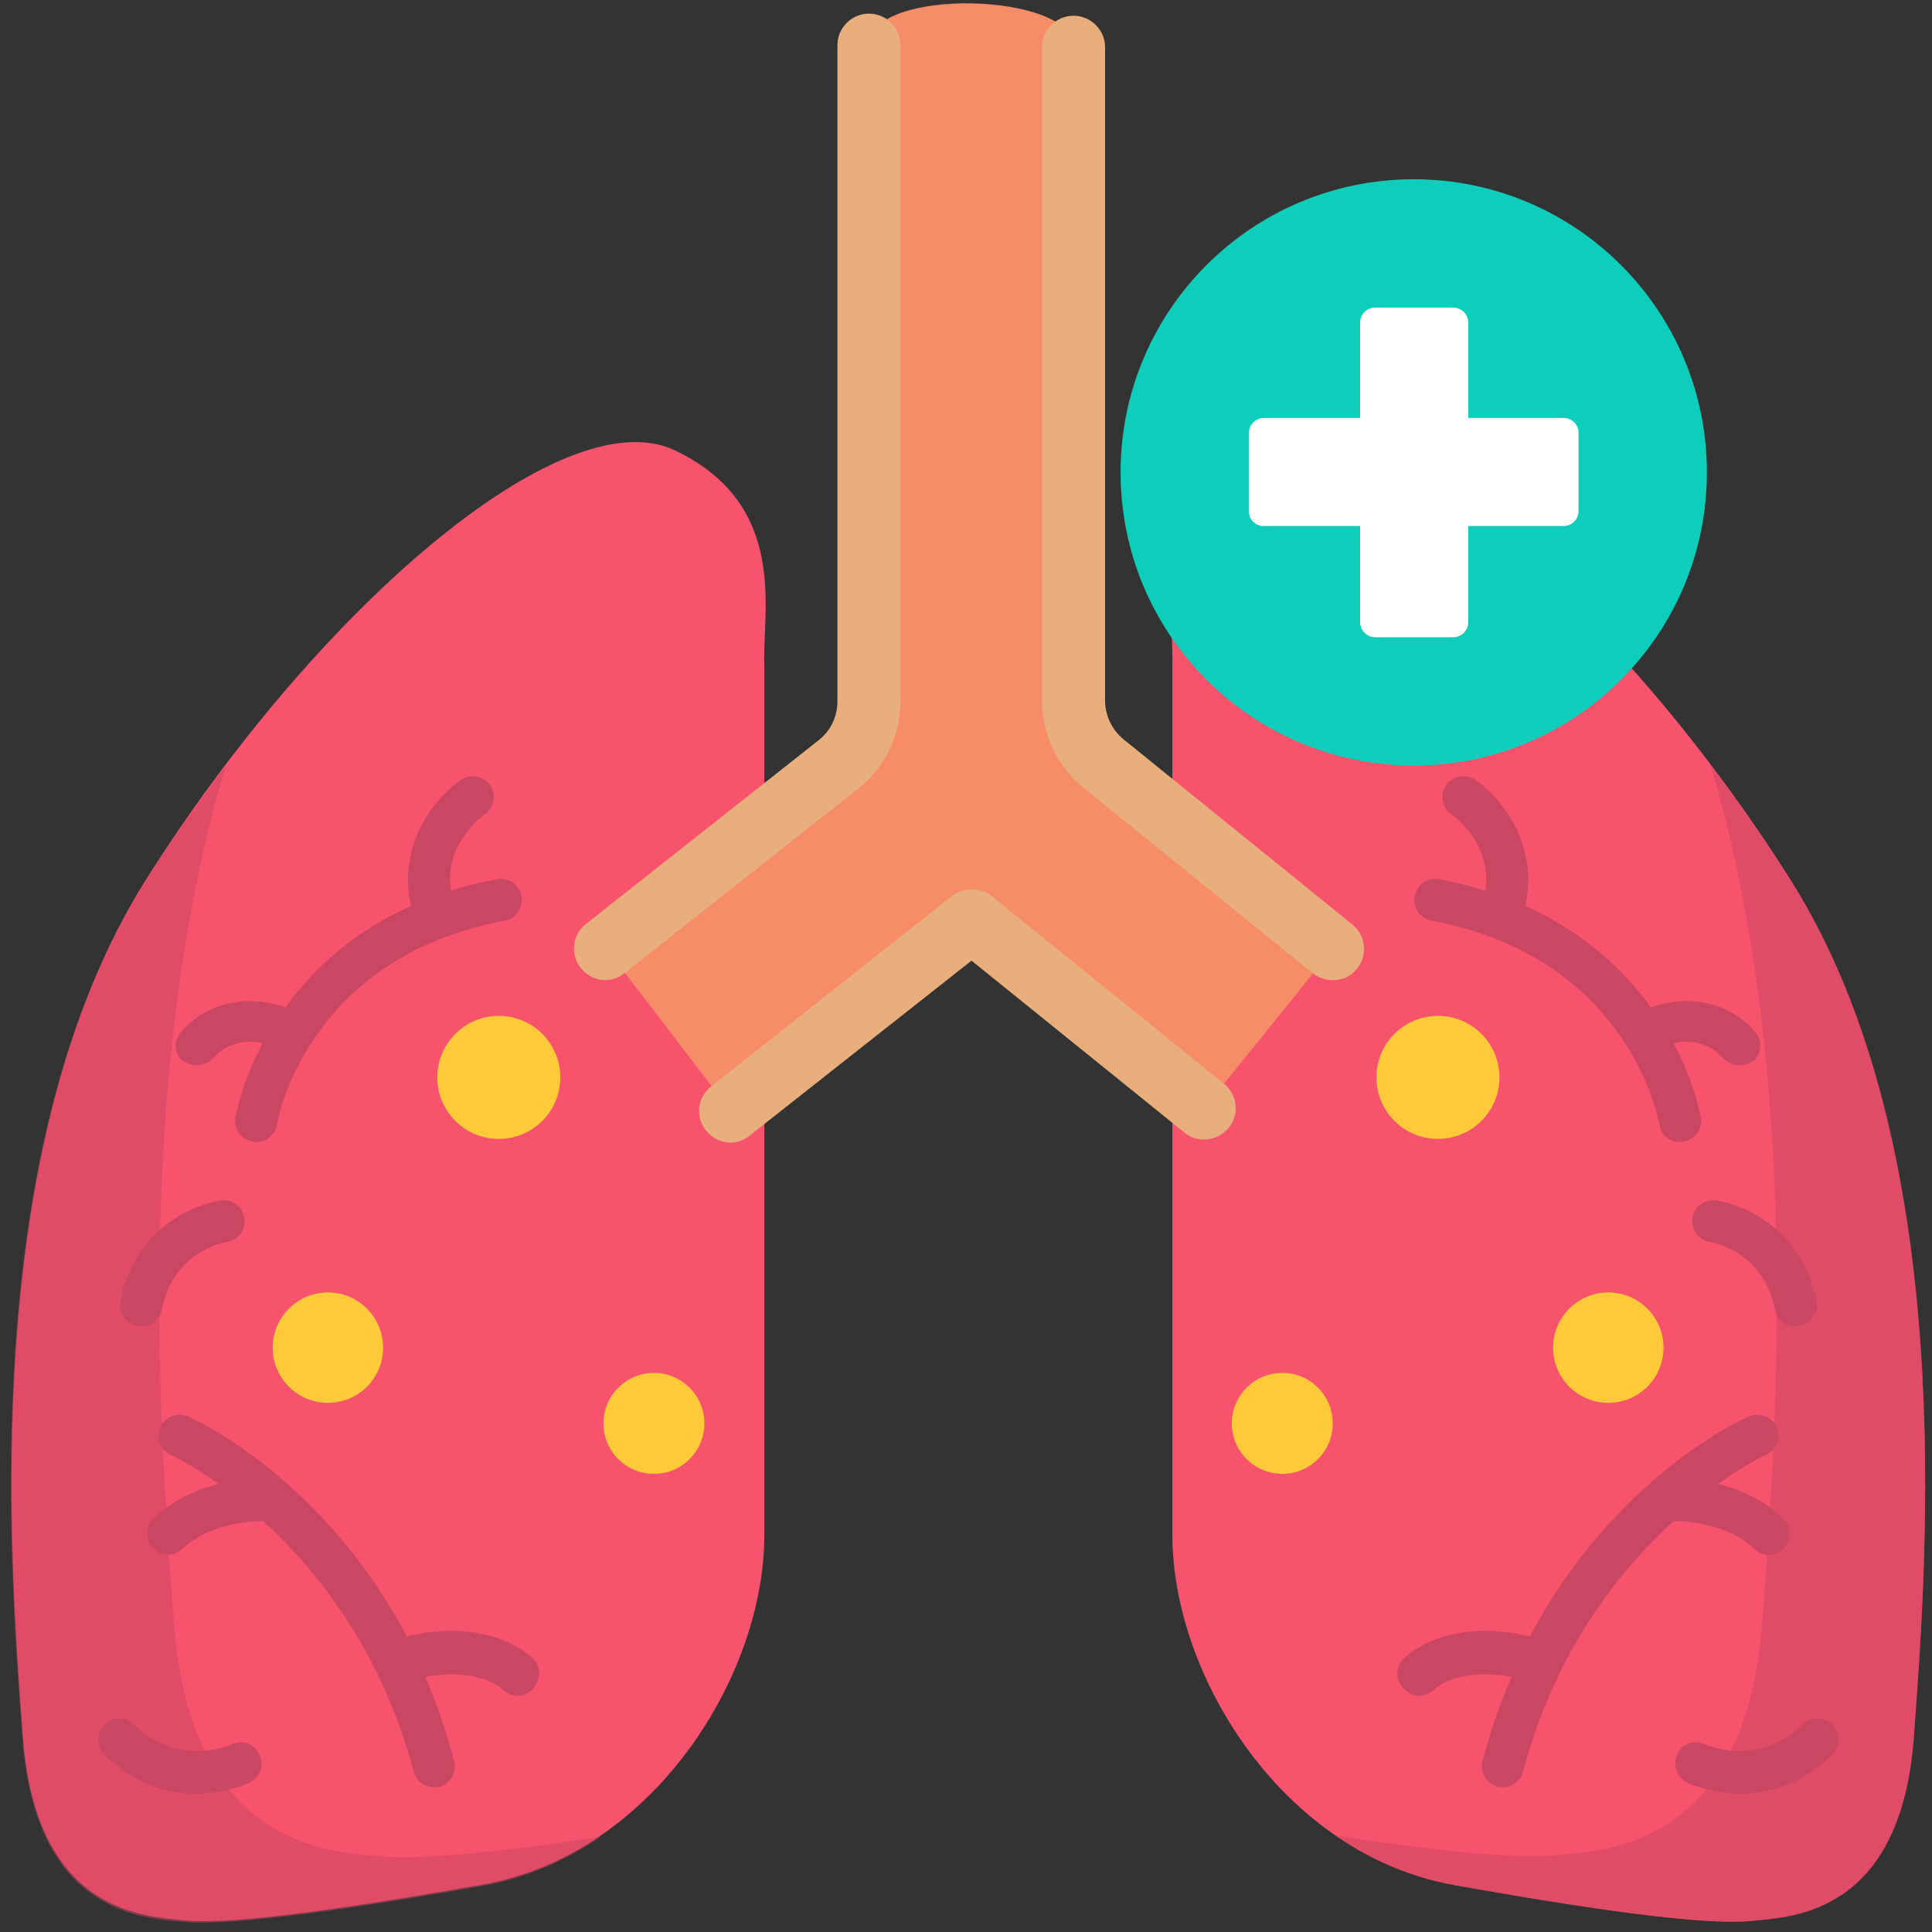 <svg width="100%" viewBox="0 0 146 146" fill="none" xmlns="http://www.w3.org/2000/svg">
<rect x="0" y="0" width="146" height="146" fill="#333333" stroke="none"/>
<g clip-path="url(#clip0_1556_3475)">
<path d="M57.761 50.184C57.761 50.184 57.761 105.26 57.761 115.989C57.761 126.718 49.297 140.149 36.462 142.414C23.627 144.679 16.752 145.434 13.891 145.116C11.03 144.798 2.725 144.679 1.732 131.248C0.738 117.817 -1.686 86.663 11.03 66.477C23.746 46.29 42.462 29.919 51.045 34.051C59.628 38.184 57.602 46.171 57.761 50.184Z" fill="#F8536C"/>
<path opacity="0.5" d="M1.692 131.367C2.685 144.798 10.99 144.957 13.851 145.235C16.712 145.513 23.587 144.798 36.422 142.533C39.72 141.937 42.74 140.626 45.403 138.798C36.541 140.149 31.256 140.546 28.634 140.268C24.978 139.91 14.408 139.712 13.136 122.585C12.143 109.074 9.997 81.497 17.07 57.853C14.924 60.675 12.858 63.615 10.951 66.675C-1.765 86.742 0.698 117.936 1.692 131.367Z" fill="#C94760"/>
<path d="M37.694 86.067C40.262 86.067 42.343 83.986 42.343 81.418C42.343 78.85 40.262 76.769 37.694 76.769C35.127 76.769 33.045 78.85 33.045 81.418C33.045 83.986 35.127 86.067 37.694 86.067Z" fill="#FFCA3A"/>
<path d="M49.416 111.379C51.523 111.379 53.231 109.672 53.231 107.565C53.231 105.458 51.523 103.75 49.416 103.75C47.309 103.75 45.602 105.458 45.602 107.565C45.602 109.672 47.309 111.379 49.416 111.379Z" fill="#FFCA3A"/>
<path d="M24.78 106.015C27.084 106.015 28.952 104.147 28.952 101.842C28.952 99.538 27.084 97.67 24.78 97.67C22.476 97.67 20.607 99.538 20.607 101.842C20.607 104.147 22.476 106.015 24.78 106.015Z" fill="#FFCA3A"/>
<path d="M14.885 80.504C15.322 80.504 15.759 80.305 16.077 79.987C17.348 78.557 19.017 78.636 19.852 78.835C18.223 81.895 17.825 84.319 17.785 84.438C17.626 85.312 18.223 86.107 19.097 86.266C19.176 86.266 19.295 86.306 19.375 86.306C20.13 86.306 20.805 85.749 20.925 84.994C21.004 84.478 23.269 72.358 38.131 69.576C39.005 69.417 39.561 68.583 39.402 67.709C39.243 66.835 38.409 66.278 37.535 66.437C36.303 66.676 35.15 66.954 34.078 67.311C33.521 63.775 36.462 61.669 36.621 61.55C37.336 61.073 37.535 60.079 37.058 59.364C36.581 58.649 35.587 58.45 34.833 58.927C32.965 60.199 29.985 63.735 31.058 68.464C26.408 70.53 23.428 73.55 21.56 76.133C21.521 76.133 21.521 76.093 21.481 76.093C21.282 76.014 16.911 74.385 13.692 77.961C13.096 78.636 13.176 79.63 13.812 80.186C14.13 80.345 14.527 80.504 14.885 80.504Z" fill="#C94760"/>
<path d="M40.316 125.367C40.197 125.247 37.216 122.148 30.739 123.658C24.421 111.697 14.725 107.247 14.209 107.048C13.414 106.69 12.46 107.048 12.103 107.843C11.745 108.637 12.103 109.591 12.897 109.949C12.937 109.949 14.407 110.624 16.513 112.134C14.964 112.532 13.136 113.287 11.626 114.717C10.99 115.313 10.95 116.307 11.546 116.982C11.864 117.3 12.262 117.499 12.699 117.499C13.096 117.499 13.493 117.34 13.772 117.062C16.076 114.876 19.692 114.956 19.772 114.956C19.812 114.956 19.851 114.956 19.891 114.956C23.984 118.691 28.832 124.731 31.256 133.87C31.454 134.586 32.09 135.063 32.806 135.063C32.925 135.063 33.084 135.063 33.203 135.023C34.037 134.784 34.554 133.91 34.316 133.076C33.719 130.771 32.965 128.665 32.13 126.718C36.144 126.003 37.892 127.552 37.971 127.671C38.289 127.989 38.687 128.148 39.124 128.148C39.521 128.148 39.919 127.989 40.197 127.711C40.872 126.996 40.912 126.002 40.316 125.367Z" fill="#C94760"/>
<path d="M10.355 100.213C10.475 100.253 10.554 100.253 10.673 100.253C11.428 100.253 12.064 99.737 12.223 98.982C13.097 94.531 16.952 93.895 17.111 93.856C17.985 93.736 18.581 92.942 18.462 92.067C18.342 91.193 17.548 90.597 16.674 90.716C16.435 90.756 10.435 91.63 9.084 98.346C8.925 99.18 9.481 100.015 10.355 100.213Z" fill="#C94760"/>
<path d="M17.547 131.805C17.388 131.884 13.454 133.593 10.156 130.334C9.52 129.698 8.527 129.698 7.891 130.334C7.255 130.97 7.255 131.963 7.891 132.599C10.235 134.904 12.739 135.54 14.805 135.54C17.07 135.54 18.739 134.785 18.858 134.705C19.653 134.348 19.971 133.394 19.613 132.599C19.256 131.765 18.342 131.447 17.547 131.805Z" fill="#C94760"/>
<path d="M88.596 50.184C88.596 50.184 88.596 105.259 88.596 115.988C88.596 126.717 97.02 140.148 109.895 142.453C122.769 144.758 129.604 145.473 132.465 145.155C135.326 144.837 143.631 144.718 144.625 131.287C145.618 117.856 148.042 86.702 135.326 66.516C122.61 46.33 103.894 29.918 95.311 34.051C86.728 38.184 88.715 46.171 88.596 50.184Z" fill="#F8536C"/>
<path opacity="0.5" d="M144.625 131.287C143.631 144.718 135.326 144.877 132.465 145.155C129.604 145.433 122.73 144.718 109.895 142.453C106.596 141.857 103.576 140.545 100.914 138.718C109.775 140.069 115.06 140.466 117.683 140.188C121.339 139.83 131.909 139.631 133.18 122.505C134.174 108.994 136.32 81.417 129.246 57.773C131.392 60.595 133.459 63.535 135.366 66.595C148.042 86.662 145.618 117.816 144.625 131.287Z" fill="#C94760"/>
<path d="M108.663 86.067C111.231 86.067 113.312 83.986 113.312 81.418C113.312 78.85 111.231 76.769 108.663 76.769C106.095 76.769 104.014 78.85 104.014 81.418C104.014 83.986 106.095 86.067 108.663 86.067Z" fill="#FFCA3A"/>
<path d="M96.901 111.379C99.007 111.379 100.715 109.671 100.715 107.564C100.715 105.457 99.007 103.749 96.901 103.749C94.794 103.749 93.086 105.457 93.086 107.564C93.086 109.671 94.794 111.379 96.901 111.379Z" fill="#FFCA3A"/>
<path d="M121.538 106.015C123.842 106.015 125.71 104.147 125.71 101.842C125.71 99.538 123.842 97.67 121.538 97.67C119.233 97.67 117.365 99.538 117.365 101.842C117.365 104.147 119.233 106.015 121.538 106.015Z" fill="#FFCA3A"/>
<path d="M131.433 80.503C130.996 80.503 130.559 80.304 130.241 79.987C128.97 78.556 127.301 78.635 126.466 78.834C128.096 81.894 128.493 84.318 128.533 84.437C128.692 85.311 128.095 86.106 127.221 86.265C127.142 86.265 127.023 86.305 126.943 86.305C126.188 86.305 125.513 85.748 125.393 84.993C125.314 84.477 123.049 72.357 108.187 69.575C107.313 69.416 106.757 68.582 106.916 67.708C107.075 66.834 107.909 66.277 108.783 66.436C110.015 66.675 111.168 66.953 112.24 67.31C112.797 63.774 109.856 61.668 109.697 61.549C108.982 61.072 108.783 60.078 109.26 59.363C109.737 58.648 110.73 58.449 111.485 58.926C113.353 60.197 116.333 63.734 115.26 68.463C119.91 70.529 122.89 73.549 124.758 76.132C124.797 76.132 124.797 76.092 124.837 76.092C125.036 76.013 129.407 74.384 132.626 77.96C133.222 78.635 133.142 79.629 132.506 80.185C132.188 80.344 131.831 80.503 131.433 80.503Z" fill="#C94760"/>
<path d="M106.041 125.366C106.16 125.247 109.14 122.147 115.617 123.657C121.935 111.696 131.631 107.246 132.148 107.047C132.942 106.689 133.896 107.047 134.254 107.842C134.611 108.636 134.254 109.59 133.459 109.948C133.419 109.948 131.949 110.623 129.843 112.133C131.393 112.531 133.221 113.286 134.731 114.716C135.366 115.312 135.406 116.306 134.81 116.981C134.492 117.299 134.095 117.498 133.658 117.498C133.26 117.498 132.863 117.339 132.585 117.061C130.28 114.875 126.664 114.955 126.585 114.955C126.545 114.955 126.505 114.955 126.465 114.955C122.372 118.69 117.525 124.73 115.101 133.869C114.902 134.585 114.266 135.062 113.551 135.062C113.432 135.062 113.273 135.062 113.154 135.022C112.319 134.783 111.802 133.909 112.041 133.075C112.637 130.77 113.392 128.664 114.226 126.717C110.213 126.002 108.465 127.551 108.385 127.67C108.067 127.988 107.67 128.147 107.233 128.147C106.835 128.147 106.438 127.988 106.16 127.71C105.445 126.995 105.405 126.002 106.041 125.366Z" fill="#C94760"/>
<path d="M136.002 100.212C135.883 100.252 135.804 100.252 135.684 100.252C134.929 100.252 134.294 99.736 134.135 98.981C133.261 94.53 129.406 93.894 129.247 93.855C128.373 93.735 127.777 92.941 127.896 92.066C128.015 91.192 128.81 90.596 129.684 90.715C129.923 90.755 135.923 91.629 137.274 98.345C137.433 99.179 136.837 100.014 136.002 100.212Z" fill="#C94760"/>
<path d="M128.81 131.804C128.969 131.883 132.903 133.592 136.201 130.333C136.837 129.697 137.83 129.697 138.466 130.333C139.102 130.969 139.102 131.963 138.466 132.598C136.121 134.903 133.618 135.539 131.552 135.539C129.287 135.539 127.618 134.784 127.499 134.704C126.704 134.347 126.386 133.393 126.744 132.598C127.061 131.764 128.015 131.446 128.81 131.804Z" fill="#C94760"/>
<path d="M55.217 83.961L73.417 69.576L90.98 83.763L100.716 71.722L83.43 57.735C82 56.582 81.165 54.794 81.165 52.966V3.573C81.165 -0.639 65.668 -0.996 65.668 3.375V52.927C65.668 54.794 64.794 56.582 63.324 57.735L45.76 71.603L55.217 83.961Z" fill="#F78C68"/>
<path d="M55.217 86.345C54.502 86.345 53.826 86.028 53.349 85.431C52.515 84.398 52.714 82.888 53.747 82.094L71.946 67.709C72.821 67.033 74.052 67.033 74.927 67.709L92.49 81.895C93.523 82.729 93.683 84.239 92.848 85.233C92.013 86.226 90.504 86.425 89.51 85.59L73.417 72.596L56.687 85.789C56.25 86.147 55.734 86.345 55.217 86.345Z" fill="#E8AF7C"/>
<path d="M45.76 74.067C45.045 74.067 44.369 73.749 43.892 73.153C43.058 72.12 43.257 70.61 44.29 69.815L61.853 55.947C62.767 55.231 63.284 54.158 63.284 53.006V3.414C63.284 2.103 64.357 1.03 65.668 1.03C66.98 1.03 68.052 2.103 68.052 3.414V52.966C68.052 55.589 66.86 58.053 64.794 59.642L47.23 73.51C46.793 73.868 46.277 74.067 45.76 74.067Z" fill="#E8AF7C"/>
<path d="M100.717 74.067C100.2 74.067 99.644 73.908 99.207 73.55L81.921 59.563C79.895 57.934 78.742 55.51 78.742 52.927V3.574C78.742 2.262 79.815 1.189 81.126 1.189C82.438 1.189 83.511 2.262 83.511 3.574V52.927C83.511 54.079 84.027 55.152 84.901 55.867L102.187 69.855C103.22 70.689 103.379 72.199 102.545 73.193C102.107 73.789 101.432 74.067 100.717 74.067Z" fill="#E8AF7C"/>
<path d="M106.835 57.853C119.07 57.853 128.988 47.935 128.988 35.7C128.988 23.465 119.07 13.547 106.835 13.547C94.6 13.547 84.682 23.465 84.682 35.7C84.682 47.935 94.6 57.853 106.835 57.853Z" fill="#0DCEBB"/>
<path d="M109.831 48.155H103.91C103.298 48.155 102.787 47.644 102.787 47.032V24.368C102.787 23.756 103.298 23.245 103.91 23.245H109.831C110.444 23.245 110.954 23.756 110.954 24.368V47.032C110.954 47.644 110.444 48.155 109.831 48.155Z" fill="white"/>
<path d="M94.381 38.66V32.705C94.381 32.093 94.891 31.582 95.504 31.582H118.168C118.78 31.582 119.291 32.093 119.291 32.705V38.626C119.291 39.239 118.78 39.749 118.168 39.749H95.538C94.891 39.783 94.381 39.273 94.381 38.66Z" fill="white"/>
</g>
<defs>
<clipPath id="clip0_1556_3475">
<rect width="144.682" height="145" fill="white" transform="translate(0.818 0.275)"/>
</clipPath>
</defs>
</svg>
